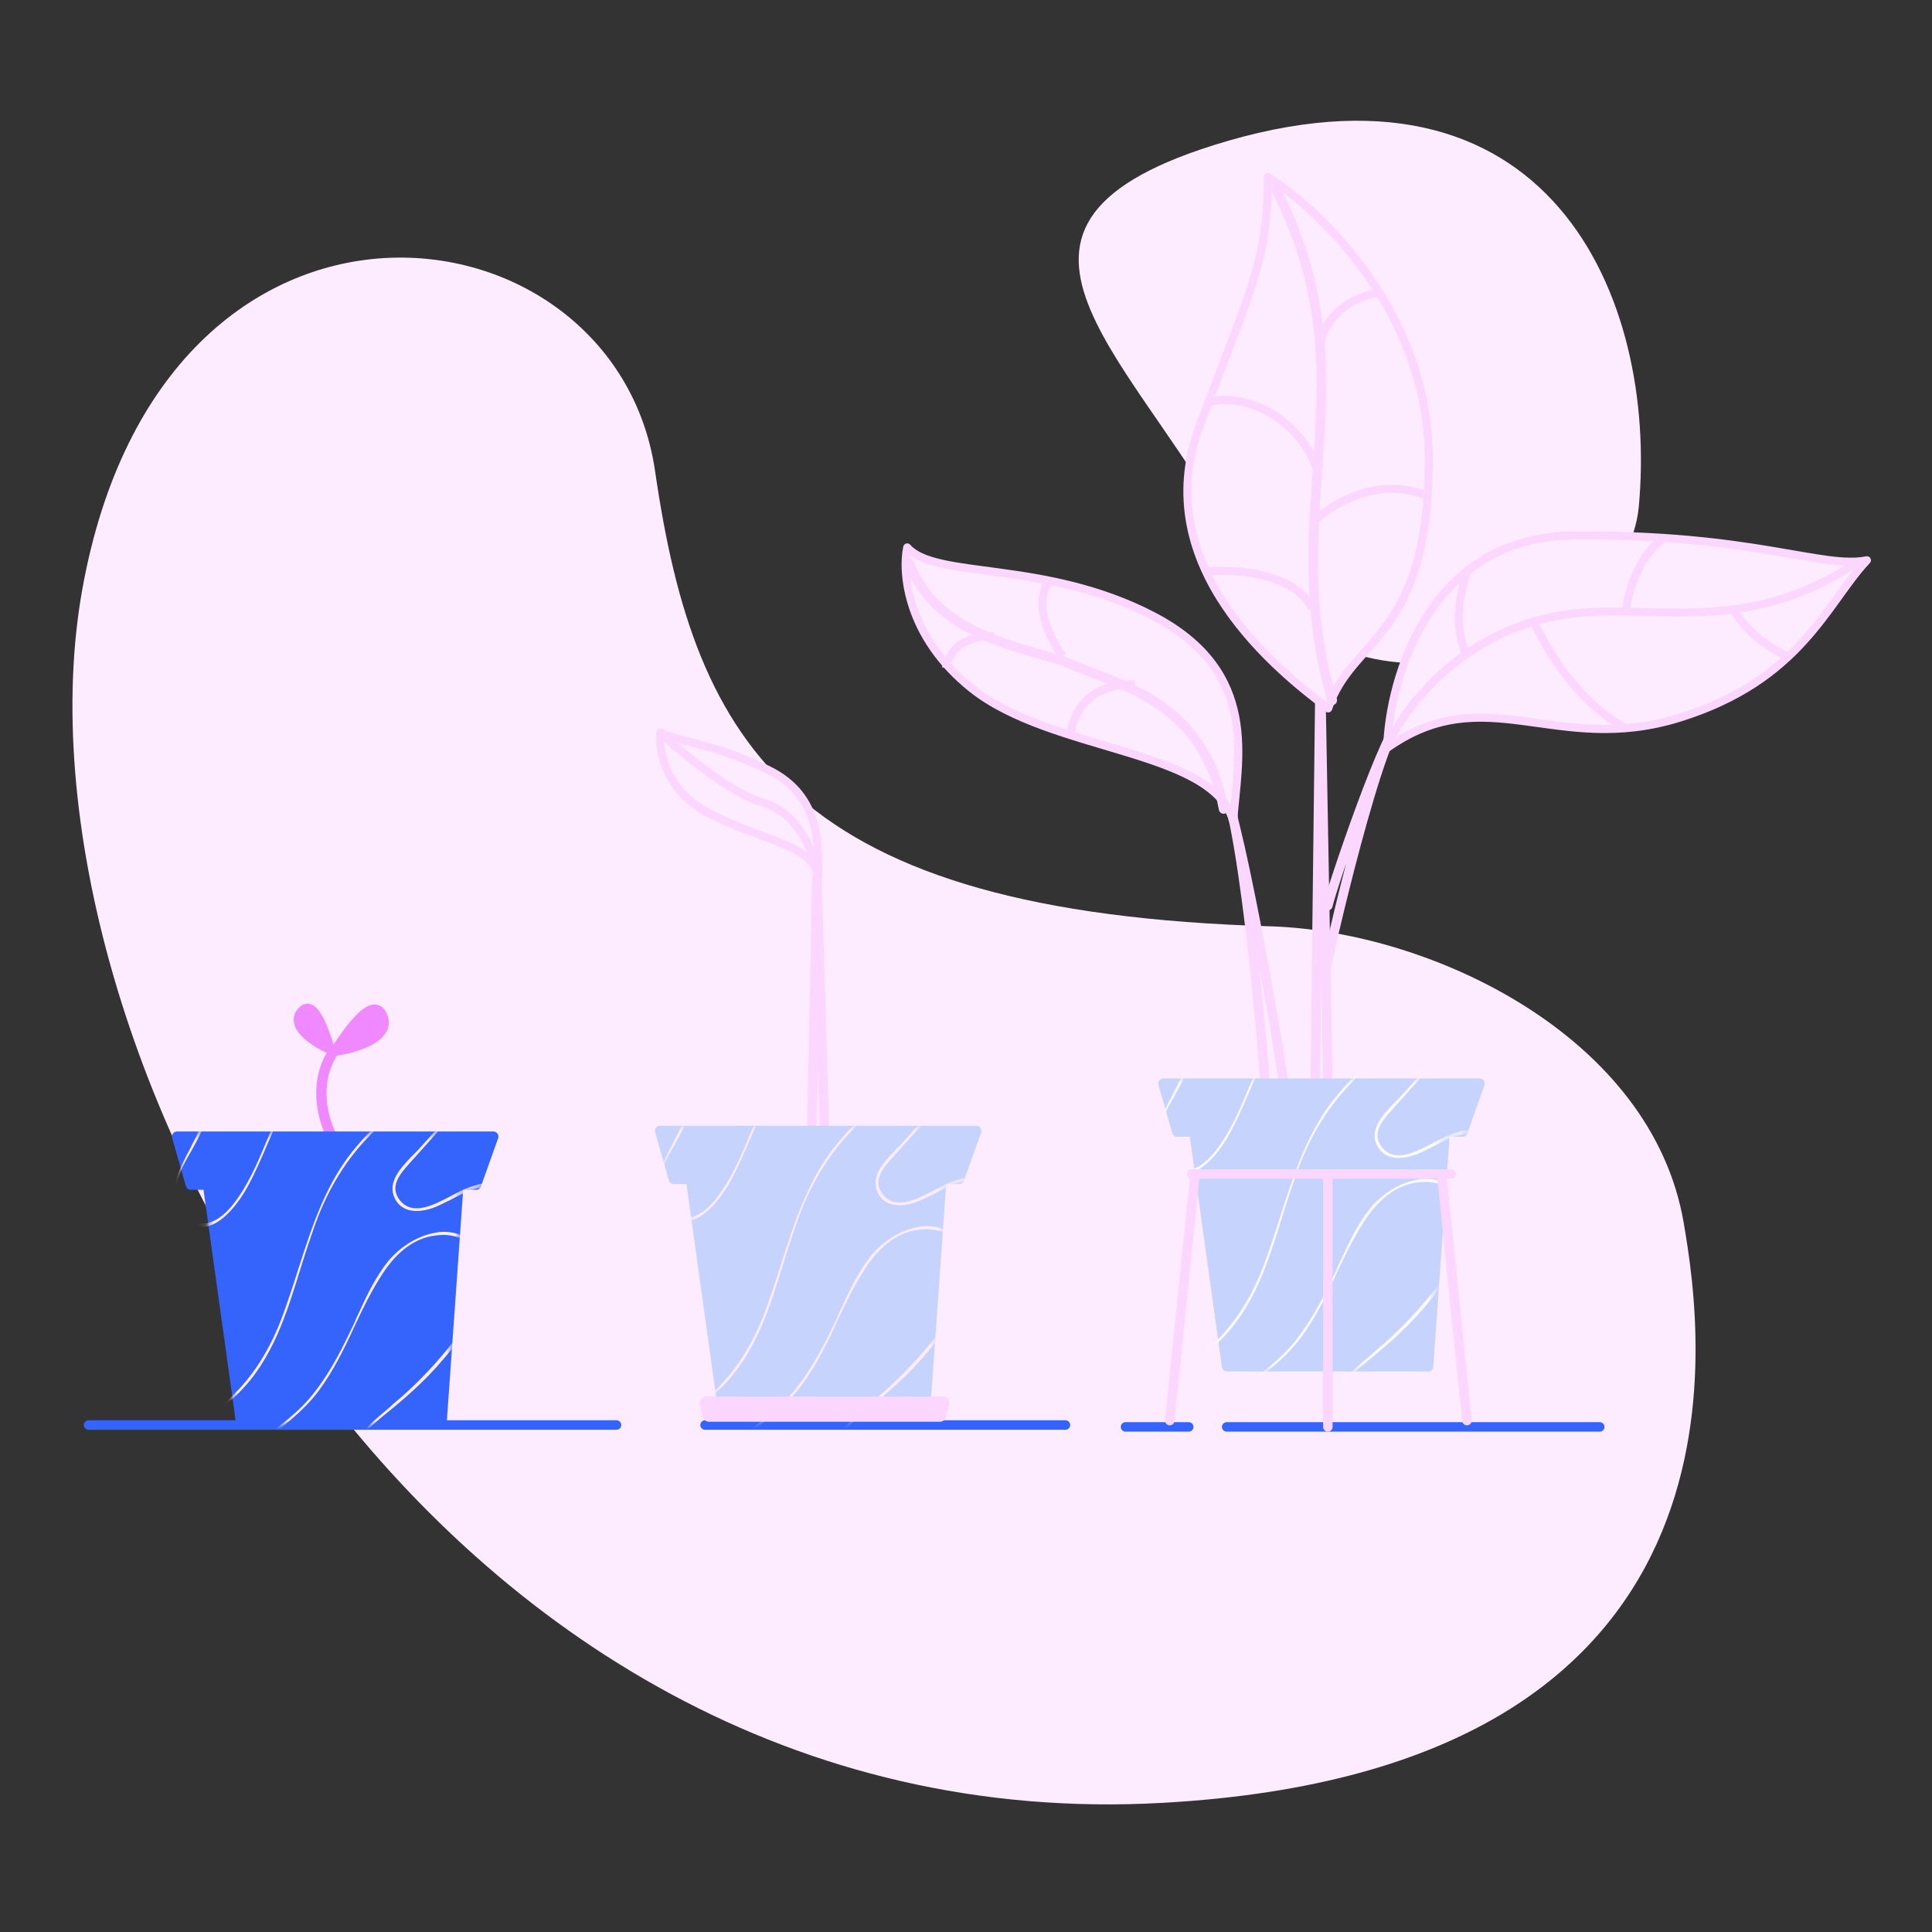 <svg width="240" height="240" viewBox="0 0 240 240" fill="none" xmlns="http://www.w3.org/2000/svg">
<rect x="0" y="0" width="240" height="240" fill="#333333" stroke="none"/>
<path d="M209.159 151.921C205.201 128.741 177.859 115.719 157.882 115.073C98.504 113.318 86.352 92.817 81.381 58.554C76.409 24.292 20.253 17.274 10.219 73.238C0.184 129.203 52.75 229.126 144.441 223.954C219.286 219.798 211.645 166.327 209.159 151.921Z" fill="#FDECFF"/>
<path d="M203.579 62.925C201.922 80.933 166.203 92.939 154.235 69.02C142.267 45.101 117.319 28.57 150.737 18.042C192.348 4.928 205.972 36.882 203.579 62.925Z" fill="#FDECFF"/>
<path d="M152.384 177.255H198.726" stroke="#3564FD" stroke-width="1.178" stroke-linecap="round" stroke-linejoin="round"/>
<path d="M139.816 177.255L147.671 177.255" stroke="#3564FD" stroke-width="1.178" stroke-linecap="round" stroke-linejoin="round"/>
<path d="M11 177.021H76.587" stroke="#3564FD" stroke-width="1.178" stroke-linecap="round" stroke-linejoin="round"/>
<path d="M87.583 177.021L132.355 177.021" stroke="#3564FD" stroke-width="1.178" stroke-linecap="round" stroke-linejoin="round"/>
<path d="M101.48 109.066L100.852 140.485H102.422L101.48 109.066Z" stroke="#FBD6FF" stroke-width="1.178" stroke-linecap="round" stroke-linejoin="round"/>
<path d="M82 140.484H101.177H121.273L119.143 146.451H116.945L114.881 175.605H101.177H89.897L85.835 146.451H83.705L82 140.484Z" fill="#C6D3FD" stroke="#C6D3FD" stroke-width="1.278" stroke-linecap="round" stroke-linejoin="round"/>
<mask id="mask0_5700_6578" style="mask-type:alpha" maskUnits="userSpaceOnUse" x="81" y="139" width="41" height="38">
<path d="M82 140.484H101.177H121.273L119.143 146.451H116.945L114.881 175.605H101.177H89.897L85.835 146.451H83.705L82 140.484Z" fill="#3564FD" stroke="#3564FD" stroke-width="1.278" stroke-linecap="round" stroke-linejoin="round"/>
</mask>
<g mask="url(#mask0_5700_6578)">
<path d="M125.123 146.324C122.913 146.194 120.834 146.455 118.884 147.041C117.779 147.367 116.805 147.889 115.83 148.411C115.375 148.606 114.92 148.867 114.465 149.062C112.645 149.91 110.111 150.236 109.071 148.215C108.031 146.194 109.786 144.369 111.151 142.934C111.411 142.673 111.67 142.413 111.93 142.152L119.599 133.612C119.599 133.546 119.664 133.546 119.729 133.546C119.794 133.546 119.859 133.546 119.859 133.612C119.924 133.677 119.924 133.742 119.859 133.807L113.75 140.587L110.891 143.782C109.786 145.02 108.356 146.585 109.591 148.28C111.151 150.432 113.88 148.997 116.09 147.824C116.74 147.498 117.324 147.172 117.779 146.976C120.054 146.064 122.524 145.738 125.188 145.868C125.253 145.868 125.318 145.933 125.318 146.064C125.318 146.259 125.188 146.324 125.123 146.324Z" fill="#FDECFF"/>
<path d="M111.411 135.763C109.462 137.197 107.642 138.566 106.082 140.196C103.093 143.195 100.818 146.846 99.194 151.279C98.544 153.104 97.894 155.06 97.309 156.951C95.619 162.427 93.865 168.164 89.64 172.337C88.341 173.64 86.781 174.814 85.351 175.987C83.142 177.748 80.087 180.486 78.397 182.833C78.332 182.898 78.267 182.898 78.203 182.898C78.138 182.833 78.138 182.767 78.138 182.637C79.827 180.225 82.947 177.422 85.221 175.661C86.131 174.944 87.041 174.227 87.951 173.51C90.94 170.967 93.215 167.577 94.904 163.275C95.684 161.188 96.399 159.037 97.049 156.951C98.804 151.54 100.558 145.933 104.523 141.435C105.952 139.74 107.707 138.175 109.592 136.741C109.917 136.545 110.177 136.285 110.502 136.089C112.256 134.85 114.011 133.546 115.116 131.591C115.116 131.525 115.181 131.525 115.246 131.525C115.246 131.525 115.311 131.525 115.376 131.525C115.441 131.591 115.506 131.656 115.441 131.786C114.401 133.416 112.906 134.655 111.411 135.763Z" fill="#FDECFF"/>
<path d="M71.833 144.434C71.898 144.434 72.028 144.369 72.093 144.369C73.263 144.238 74.173 144.76 74.498 145.803C74.758 146.585 74.628 147.433 74.563 148.215C74.498 148.541 74.498 148.932 74.498 149.258C74.433 150.562 74.498 152.322 75.148 153.887C76.122 156.169 78.267 157.538 80.282 158.842C80.542 158.972 80.737 159.168 80.931 159.298C81.971 160.015 85.416 162.427 85.936 165.296C86.131 166.404 85.871 167.382 85.156 168.295C84.246 169.468 82.946 170.381 81.711 171.294C81.256 171.62 80.867 171.946 80.412 172.206C78.397 173.771 76.317 175.466 74.693 177.748C74.628 177.813 74.628 177.813 74.563 177.813C74.498 177.813 74.433 177.748 74.433 177.683C74.433 177.618 74.433 177.552 74.433 177.487C76.252 174.879 78.787 172.989 81.256 171.098C82.036 170.511 82.816 169.925 83.596 169.273C84.636 168.425 85.676 167.317 85.546 165.622C85.481 164.448 84.896 163.145 83.921 162.036C82.816 160.798 81.451 159.885 80.087 159.037C79.502 158.646 78.917 158.32 78.332 157.864C77.227 157.082 75.603 155.778 74.823 153.887C73.978 151.996 74.108 149.845 74.238 147.759C74.238 147.694 74.238 147.563 74.238 147.498C74.303 146.52 74.433 145.216 73.263 144.695C72.483 144.304 71.443 144.695 71.183 144.89C70.533 145.216 70.013 145.738 69.494 146.194C69.104 146.585 68.714 146.977 68.259 147.303C67.024 148.085 65.789 148.15 64.879 147.433C64.814 147.368 64.814 147.368 64.814 147.303C64.814 147.237 64.879 147.172 64.944 147.172C65.009 147.172 65.074 147.172 65.074 147.172C66.634 148.346 67.934 147.172 69.299 145.999C70.144 145.347 70.988 144.63 71.833 144.434Z" fill="#FDECFF"/>
<path d="M118.429 153.821C119.469 154.669 120.054 155.842 120.184 157.276C120.444 160.667 118.104 163.665 116.22 166.078C114.335 168.49 112.19 170.772 109.916 172.793C109.396 173.249 108.876 173.64 108.421 174.096C106.796 175.465 105.302 176.704 104.002 178.399C102.897 179.899 102.507 181.398 102.182 183.224C102.182 183.289 102.247 183.419 102.312 183.419C102.377 183.419 102.507 183.354 102.507 183.289C103.027 180.094 104.587 177.617 107.576 175.205C109.916 173.314 112.645 171.032 115.05 168.164C117.519 165.23 123.368 158.45 119.144 154.017C118.039 152.843 116.545 152.257 114.92 152.322C114.725 152.322 114.53 152.322 114.335 152.387C111.8 152.713 109.461 154.408 108.161 156.038C106.666 157.928 105.562 160.21 104.587 162.362C104.392 162.753 104.197 163.144 104.067 163.535C102.637 166.534 101.207 169.468 99.193 172.075C97.243 174.683 94.579 176.574 92.044 178.399C89.769 180.029 87.365 181.724 85.48 183.941C85.415 184.006 85.415 184.071 85.48 184.071C85.48 184.136 85.545 184.201 85.61 184.201C85.675 184.201 85.74 184.201 85.74 184.136C87.625 181.92 89.964 180.225 92.304 178.595C94.903 176.704 97.568 174.748 99.583 172.075C101.402 169.598 102.767 166.86 104.002 164.122C105.042 161.905 106.146 159.623 107.511 157.537C109.331 154.734 111.54 153.104 114.01 152.778C114.01 152.778 114.01 152.778 114.075 152.778C115.7 152.517 117.324 152.909 118.429 153.821Z" fill="#FDECFF"/>
<path d="M106.147 125.984C106.212 125.919 106.147 125.788 106.082 125.788C106.017 125.723 105.887 125.788 105.887 125.853C105.172 127.483 103.612 128.331 102.183 129.113C101.598 129.439 101.013 129.765 100.493 130.091C98.738 131.265 97.243 132.894 95.879 135.241C94.774 137.067 93.929 139.153 93.084 141.109C91.979 143.782 90.81 146.52 88.99 148.867C88.015 150.105 86.52 151.475 84.766 151.279C83.011 151.083 82.036 149.323 81.906 147.758C81.776 145.737 82.816 143.912 83.791 142.217C84.181 141.5 84.636 140.718 84.961 140C85.611 138.566 86.001 137.002 86.456 135.567C86.78 134.459 87.105 133.351 87.495 132.242C88.47 129.57 89.77 126.962 91.005 124.484V124.419C91.07 124.354 91.005 124.224 90.94 124.224C90.94 124.224 90.875 124.224 90.81 124.224C90.745 124.224 90.68 124.289 90.68 124.289V124.354C89.38 127.027 88.015 129.765 86.975 132.634C86.65 133.611 86.326 134.589 86.066 135.567C85.611 137.132 85.156 138.827 84.441 140.326C84.246 140.783 83.921 141.304 83.661 141.891C82.101 144.825 80.152 148.41 83.076 150.888C83.856 151.54 84.701 151.8 85.611 151.67C87.95 151.214 89.965 148.15 90.68 146.846C91.654 145.086 92.434 143.26 93.214 141.435C94.384 138.762 95.554 135.958 97.374 133.611C98.868 131.656 100.688 130.417 102.897 129.178C104.132 128.396 105.497 127.549 106.147 125.984Z" fill="#FDECFF"/>
<path d="M84.117 125.984C84.117 125.919 84.117 125.854 84.052 125.854C83.987 125.854 83.987 125.788 83.922 125.854H83.857C83.792 125.854 83.792 125.919 83.792 125.984C83.337 132.764 79.438 135.242 77.163 136.089C75.993 136.545 74.758 136.871 73.654 137.197C70.989 137.914 68.52 138.632 66.31 140.522C66.245 140.587 66.245 140.587 66.245 140.653C66.245 140.718 66.31 140.783 66.375 140.783C66.44 140.783 66.505 140.783 66.505 140.783C68.715 138.827 71.314 138.045 73.524 137.458L74.044 137.328C75.798 136.871 77.553 136.48 79.113 135.568C83.077 133.221 83.922 128.527 84.117 125.984Z" fill="#FDECFF"/>
<path d="M124.538 148.28H124.473H124.408C124.343 148.345 124.343 148.345 124.343 148.411C124.343 148.476 124.408 148.541 124.408 148.541C127.528 149.975 129.478 152.387 129.997 155.452C130.777 160.276 128.308 165.361 126.748 167.969C124.993 170.902 122.069 173.445 119.664 175.466C116.74 177.943 113.23 179.638 110.501 180.812C110.436 180.812 110.436 180.877 110.436 180.942C110.436 181.007 110.436 181.007 110.436 181.073C110.436 181.138 110.501 181.138 110.501 181.138C110.566 181.138 110.566 181.138 110.631 181.138C113.295 179.964 116.74 178.334 119.534 176.053C122.134 173.836 124.278 171.75 126.033 169.599C127.918 167.252 129.413 163.992 130.127 160.406C131.232 154.995 129.153 150.432 124.538 148.28Z" fill="#FDECFF"/>
<path d="M120.379 201.283L120.444 201.348H120.509C120.574 201.348 120.639 201.283 120.639 201.217C120.639 201.152 120.639 201.087 120.574 201.022C117.52 198.414 116.09 195.024 116.61 191.504C117.39 185.897 122.004 181.138 124.668 178.791C127.658 176.183 131.947 174.358 135.326 172.923C139.486 171.163 144.1 170.511 147.674 170.12C147.739 170.12 147.804 170.055 147.804 170.055C147.804 169.99 147.869 169.99 147.869 169.925C147.869 169.859 147.869 169.859 147.804 169.794C147.739 169.729 147.739 169.729 147.674 169.729C144.165 170.12 139.681 170.772 135.716 172.337C131.947 173.901 128.828 175.466 126.098 177.291C123.109 179.247 120.314 182.311 118.235 186.027C115.05 191.699 115.83 197.436 120.379 201.283Z" fill="#FDECFF"/>
</g>
<path d="M88.194 101.101C82.671 98.304 81.788 93.202 82.037 91C84.276 92.165 88.753 92.36 95.469 95.662C102.185 98.965 101.625 105.375 101.625 109.066C101.252 104.986 95.096 104.598 88.194 101.101Z" fill="#FDECFF"/>
<path d="M82.037 91L82.268 90.556C82.122 90.48 81.948 90.481 81.802 90.559C81.657 90.636 81.559 90.78 81.54 90.944L82.037 91ZM88.194 101.101L88.419 100.655L88.194 101.101ZM101.625 109.066L101.127 109.111C101.152 109.377 101.381 109.577 101.648 109.565C101.915 109.553 102.125 109.333 102.125 109.066H101.625ZM95.469 95.662L95.69 95.213L95.469 95.662ZM81.54 90.944C81.274 93.302 82.217 98.634 87.968 101.547L88.419 100.655C83.126 97.974 82.303 93.102 82.534 91.056L81.54 90.944ZM87.968 101.547C89.716 102.433 91.414 103.12 92.974 103.714C94.545 104.313 95.949 104.808 97.162 105.325C99.614 106.371 100.97 107.386 101.127 109.111L102.123 109.02C101.908 106.666 99.999 105.447 97.554 104.405C96.318 103.878 94.866 103.365 93.33 102.78C91.783 102.191 90.122 101.518 88.419 100.655L87.968 101.547ZM102.125 109.066C102.125 105.452 102.728 98.674 95.69 95.213L95.248 96.111C101.642 99.255 101.125 105.298 101.125 109.066H102.125ZM95.69 95.213C92.293 93.543 89.463 92.659 87.205 92.047C86.053 91.735 85.122 91.511 84.27 91.274C83.436 91.042 82.779 90.822 82.268 90.556L81.806 91.444C82.415 91.76 83.157 92.002 84.002 92.237C84.829 92.468 85.856 92.718 86.943 93.012C89.163 93.614 91.929 94.478 95.248 96.111L95.69 95.213Z" fill="#FBD6FF"/>
<path d="M82.727 91.021C82.522 90.836 82.206 90.853 82.021 91.058C81.836 91.263 81.853 91.579 82.058 91.764L82.727 91.021ZM94.567 99.64L94.699 99.158L94.567 99.64ZM101.149 108.781C101.209 109.051 101.476 109.221 101.745 109.161C102.015 109.101 102.185 108.834 102.125 108.564L101.149 108.781ZM82.058 91.764C83.378 92.952 85.572 94.79 87.873 96.452C90.155 98.1 92.61 99.624 94.436 100.122L94.699 99.158C93.069 98.713 90.746 97.292 88.459 95.641C86.191 94.004 84.025 92.189 82.727 91.021L82.058 91.764ZM94.436 100.122C98.469 101.222 100.371 105.284 101.149 108.781L102.125 108.564C101.331 104.992 99.306 100.414 94.699 99.158L94.436 100.122Z" fill="#FBD6FF"/>
<path d="M86.943 174.442C86.826 173.948 87.2 173.474 87.707 173.474H117.137C117.645 173.474 118.019 173.948 117.901 174.442L117.527 176.012C117.443 176.366 117.127 176.616 116.763 176.616H88.081C87.718 176.616 87.401 176.366 87.317 176.012L86.943 174.442Z" fill="#FBD6FF"/>
<path d="M164.009 81.98L163.381 134.606H164.952L164.009 81.98Z" stroke="#FBD6FF" stroke-width="1.178" stroke-linecap="round" stroke-linejoin="round"/>
<path d="M164.5 121.5C164.751 119.375 171.662 89.595 174.377 89.048C172.492 89.276 165.328 110.677 164.951 112.499" stroke="#FBD6FF" stroke-width="1.178" stroke-linecap="round" stroke-linejoin="round"/>
<path d="M157.097 134.699C157.191 132.536 154.073 97.493 151.35 96.779C153.266 97.121 159.367 132.835 159.454 134.699" stroke="#FBD6FF" stroke-width="1.178" stroke-linecap="round" stroke-linejoin="round"/>
<path d="M195.465 66.522C177.608 66.689 172.591 84.186 172.314 92.914C184.475 84.277 193.279 93.894 208.523 89.192C223.768 84.491 226.849 74.964 231.917 69.597C226.439 70.712 217.785 66.313 195.465 66.522Z" fill="#FDECFF"/>
<path d="M172.314 92.914L171.814 92.898C171.808 93.088 171.91 93.265 172.078 93.355C172.245 93.444 172.449 93.432 172.603 93.322L172.314 92.914ZM195.465 66.522L195.469 67.022L195.465 66.522ZM231.917 69.597L232.281 69.94C232.43 69.781 232.46 69.544 232.354 69.354C232.248 69.163 232.031 69.063 231.817 69.107L231.917 69.597ZM172.814 92.93C172.95 88.632 174.257 82.17 177.718 76.778C181.164 71.409 186.737 67.103 195.469 67.022L195.46 66.022C186.336 66.107 180.472 70.635 176.876 76.238C173.295 81.818 171.955 88.468 171.814 92.898L172.814 92.93ZM195.469 67.022C206.593 66.918 214.306 67.961 219.925 68.892C222.726 69.356 225.043 69.799 226.984 70.053C228.93 70.307 230.564 70.382 232.017 70.087L231.817 69.107C230.531 69.369 229.03 69.312 227.114 69.062C225.194 68.811 222.926 68.376 220.089 67.906C214.431 66.968 206.657 65.917 195.46 66.022L195.469 67.022ZM231.553 69.253C226.347 74.767 223.453 84.065 208.376 88.715L208.671 89.67C224.083 84.917 227.35 75.161 232.281 69.94L231.553 69.253ZM208.376 88.715C200.878 91.027 194.984 89.822 189.327 89.081C183.66 88.339 178.261 88.077 172.024 92.506L172.603 93.322C178.528 89.114 183.611 89.341 189.198 90.073C194.794 90.806 200.924 92.059 208.671 89.67L208.376 88.715Z" fill="#FBD6FF"/>
<path d="M172.348 91.513C172.224 91.76 172.324 92.061 172.571 92.184C172.818 92.308 173.118 92.208 173.242 91.961L172.348 91.513ZM230.776 70.418C231.007 70.267 231.072 69.957 230.921 69.726C230.769 69.495 230.459 69.43 230.228 69.582L230.776 70.418ZM173.242 91.961C175.824 86.808 182.783 78.957 193.592 76.992L193.413 76.008C182.221 78.043 175.034 86.154 172.348 91.513L173.242 91.961ZM193.592 76.992C196.293 76.501 199.035 76.438 201.878 76.477C204.707 76.515 207.66 76.656 210.705 76.562C216.831 76.373 223.428 75.232 230.776 70.418L230.228 69.582C223.076 74.268 216.674 75.377 210.674 75.563C207.658 75.656 204.767 75.516 201.892 75.477C199.032 75.437 196.212 75.499 193.413 76.008L193.592 76.992Z" fill="#FBD6FF"/>
<path d="M182.502 70.501C181.669 72.334 180.402 77.001 182.002 81.001" stroke="#FBD6FF" stroke-linejoin="round"/>
<path d="M120.697 85.5C112.697 79.1 112.031 71.167 112.697 68C116.197 72 129.697 69.5 143.197 76.5C156.697 83.5 153.697 94.5 153.197 102C150.697 93 130.697 93.5 120.697 85.5Z" fill="#FDECFF"/>
<path d="M112.697 68L113.074 67.671C112.949 67.528 112.754 67.468 112.571 67.516C112.388 67.564 112.247 67.712 112.208 67.897L112.697 68ZM120.697 85.5L121.01 85.11L120.697 85.5ZM153.197 102L152.716 102.134C152.781 102.369 153.006 102.522 153.248 102.497C153.491 102.473 153.68 102.276 153.696 102.033L153.197 102ZM112.208 67.897C111.505 71.236 112.228 79.365 120.385 85.89L121.01 85.11C113.167 78.835 112.556 71.097 113.187 68.103L112.208 67.897ZM120.385 85.89C122.946 87.939 126.129 89.43 129.47 90.657C132.808 91.882 136.351 92.859 139.614 93.853C142.896 94.854 145.895 95.872 148.225 97.186C150.552 98.498 152.141 100.066 152.716 102.134L153.679 101.866C153.004 99.434 151.155 97.689 148.716 96.314C146.281 94.941 143.186 93.896 139.906 92.897C136.607 91.891 133.118 90.93 129.815 89.718C126.516 88.507 123.448 87.061 121.01 85.11L120.385 85.89ZM153.696 102.033C153.941 98.365 154.829 93.615 153.938 88.968C153.034 84.251 150.31 79.625 143.427 76.056L142.967 76.944C149.585 80.375 152.111 84.749 152.956 89.157C153.815 93.635 152.954 98.135 152.698 101.967L153.696 102.033ZM143.427 76.056C136.597 72.514 129.775 71.381 124.265 70.63C121.496 70.252 119.092 69.975 117.15 69.543C115.194 69.109 113.835 68.541 113.074 67.671L112.321 68.329C113.309 69.459 114.951 70.079 116.933 70.519C118.928 70.963 121.399 71.248 124.13 71.62C129.62 72.369 136.298 73.486 142.967 76.944L143.427 76.056Z" fill="#FBD6FF"/>
<path d="M113.553 69.797C113.441 69.492 113.103 69.335 112.797 69.447C112.492 69.559 112.335 69.897 112.447 70.203L113.553 69.797ZM133 82.5L132.764 83.04L133 82.5ZM151.421 100.607C151.48 100.927 151.787 101.138 152.107 101.079C152.427 101.02 152.638 100.713 152.579 100.393L151.421 100.607ZM112.447 70.203C114.278 75.199 118.328 77.923 122.396 79.636C124.432 80.494 126.492 81.107 128.307 81.626C130.145 82.151 131.685 82.568 132.764 83.04L133.236 81.96C132.065 81.448 130.418 81.004 128.631 80.493C126.82 79.976 124.818 79.378 122.854 78.551C118.922 76.895 115.222 74.352 113.553 69.797L112.447 70.203ZM132.764 83.04C134.333 83.726 136.218 84.379 138.047 85.12C139.911 85.875 141.812 86.755 143.589 87.957C147.117 90.341 150.201 94.02 151.421 100.607L152.579 100.393C151.299 93.48 148.025 89.533 144.249 86.98C142.374 85.713 140.386 84.796 138.489 84.028C136.557 83.245 134.809 82.648 133.236 81.96L132.764 83.04Z" fill="#FBD6FF"/>
<path d="M144.529 134.605H163.706H183.803L181.672 140.572H179.474L177.41 169.726H163.706H152.426L148.365 140.572H146.234L144.529 134.605Z" fill="#C6D3FD" stroke="#C6D3FD" stroke-width="1.278" stroke-linecap="round" stroke-linejoin="round"/>
<mask id="mask1_5700_6578" style="mask-type:alpha" maskUnits="userSpaceOnUse" x="143" y="133" width="41" height="38">
<path d="M144 134.605H163.177H183.273L181.143 140.572H178.945L176.881 169.726H163.177H151.896L147.835 140.572H145.705L144 134.605Z" fill="#3564FD" stroke="#3564FD" stroke-width="1.278" stroke-linecap="round" stroke-linejoin="round"/>
</mask>
<g mask="url(#mask1_5700_6578)">
<path d="M187.123 140.445C184.913 140.315 182.834 140.576 180.884 141.163C179.779 141.489 178.805 142.01 177.83 142.532C177.375 142.727 176.92 142.988 176.465 143.184C174.645 144.031 172.111 144.357 171.071 142.336C170.031 140.315 171.786 138.49 173.151 137.055C173.411 136.795 173.67 136.534 173.93 136.273L181.599 127.733C181.599 127.667 181.664 127.667 181.729 127.667C181.794 127.667 181.859 127.667 181.859 127.733C181.924 127.798 181.924 127.863 181.859 127.928L175.75 134.708L172.891 137.903C171.786 139.142 170.356 140.706 171.591 142.401C173.151 144.553 175.88 143.118 178.09 141.945C178.74 141.619 179.324 141.293 179.779 141.097C182.054 140.185 184.524 139.859 187.188 139.989C187.253 139.989 187.318 140.054 187.318 140.185C187.318 140.38 187.188 140.445 187.123 140.445Z" fill="#FAFAFA"/>
<path d="M173.411 129.884C171.462 131.318 169.642 132.687 168.082 134.317C165.093 137.316 162.818 140.967 161.194 145.4C160.544 147.226 159.894 149.181 159.309 151.072C157.619 156.548 155.865 162.285 151.64 166.458C150.341 167.761 148.781 168.935 147.351 170.108C145.142 171.869 142.087 174.607 140.397 176.954C140.332 177.019 140.267 177.019 140.202 177.019C140.138 176.954 140.138 176.889 140.138 176.758C141.827 174.346 144.947 171.543 147.221 169.783C148.131 169.065 149.041 168.348 149.951 167.631C152.94 165.089 155.215 161.699 156.904 157.396C157.684 155.31 158.399 153.158 159.049 151.072C160.804 145.661 162.558 140.054 166.523 135.556C167.952 133.861 169.707 132.296 171.592 130.862C171.917 130.666 172.177 130.406 172.502 130.21C174.256 128.971 176.011 127.667 177.116 125.712C177.116 125.646 177.181 125.646 177.246 125.646C177.246 125.646 177.311 125.646 177.376 125.646C177.441 125.712 177.506 125.777 177.441 125.907C176.401 127.537 174.906 128.776 173.411 129.884Z" fill="#FAFAFA"/>
<path d="M133.833 138.555C133.898 138.555 134.028 138.49 134.093 138.49C135.263 138.36 136.173 138.881 136.498 139.924C136.758 140.706 136.628 141.554 136.563 142.336C136.498 142.662 136.498 143.053 136.498 143.379C136.433 144.683 136.498 146.444 137.148 148.008C138.122 150.29 140.267 151.659 142.282 152.963C142.542 153.093 142.737 153.289 142.932 153.419C143.971 154.136 147.416 156.549 147.936 159.417C148.131 160.525 147.871 161.503 147.156 162.416C146.246 163.589 144.946 164.502 143.711 165.415C143.256 165.741 142.867 166.067 142.412 166.328C140.397 167.892 138.317 169.587 136.693 171.869C136.628 171.934 136.628 171.934 136.563 171.934C136.498 171.934 136.433 171.869 136.433 171.804C136.433 171.739 136.433 171.673 136.433 171.608C138.252 169 140.787 167.11 143.256 165.219C144.036 164.633 144.816 164.046 145.596 163.394C146.636 162.546 147.676 161.438 147.546 159.743C147.481 158.57 146.896 157.266 145.921 156.157C144.816 154.919 143.451 154.006 142.087 153.158C141.502 152.767 140.917 152.441 140.332 151.985C139.227 151.203 137.602 149.899 136.823 148.008C135.978 146.118 136.108 143.966 136.238 141.88C136.238 141.815 136.238 141.684 136.238 141.619C136.303 140.641 136.433 139.337 135.263 138.816C134.483 138.425 133.443 138.816 133.183 139.011C132.533 139.337 132.013 139.859 131.494 140.315C131.104 140.706 130.714 141.098 130.259 141.424C129.024 142.206 127.789 142.271 126.879 141.554C126.814 141.489 126.814 141.489 126.814 141.424C126.814 141.358 126.879 141.293 126.944 141.293C127.009 141.293 127.074 141.293 127.074 141.293C128.634 142.467 129.934 141.293 131.299 140.12C132.143 139.468 132.988 138.751 133.833 138.555Z" fill="#FAFAFA"/>
<path d="M180.429 147.942C181.469 148.79 182.054 149.963 182.184 151.398C182.444 154.788 180.104 157.787 178.22 160.199C176.335 162.611 174.19 164.893 171.916 166.914C171.396 167.37 170.876 167.761 170.421 168.218C168.796 169.587 167.302 170.825 166.002 172.52C164.897 174.02 164.507 175.519 164.182 177.345C164.182 177.41 164.247 177.54 164.312 177.54C164.377 177.54 164.507 177.475 164.507 177.41C165.027 174.215 166.587 171.738 169.576 169.326C171.916 167.435 174.645 165.153 177.05 162.285C179.519 159.351 185.368 152.571 181.144 148.138C180.039 146.964 178.545 146.378 176.92 146.443C176.725 146.443 176.53 146.443 176.335 146.508C173.8 146.834 171.461 148.529 170.161 150.159C168.666 152.05 167.562 154.331 166.587 156.483C166.392 156.874 166.197 157.265 166.067 157.656C164.637 160.655 163.207 163.589 161.193 166.197C159.243 168.804 156.579 170.695 154.044 172.52C151.769 174.15 149.365 175.845 147.48 178.062C147.415 178.127 147.415 178.192 147.48 178.192C147.48 178.257 147.545 178.323 147.61 178.323C147.675 178.323 147.74 178.323 147.74 178.257C149.625 176.041 151.964 174.346 154.304 172.716C156.903 170.825 159.568 168.869 161.583 166.197C163.402 163.719 164.767 160.981 166.002 158.243C167.042 156.026 168.146 153.745 169.511 151.658C171.331 148.855 173.54 147.225 176.01 146.899C176.01 146.899 176.01 146.899 176.075 146.899C177.7 146.638 179.324 147.03 180.429 147.942Z" fill="#FAFAFA"/>
<path d="M168.147 120.105C168.212 120.04 168.147 119.909 168.082 119.909C168.017 119.844 167.887 119.909 167.887 119.975C167.172 121.604 165.612 122.452 164.183 123.234C163.598 123.56 163.013 123.886 162.493 124.212C160.738 125.386 159.243 127.015 157.879 129.362C156.774 131.188 155.929 133.274 155.084 135.23C153.979 137.903 152.81 140.641 150.99 142.988C150.015 144.227 148.52 145.596 146.766 145.4C145.011 145.204 144.036 143.444 143.906 141.88C143.776 139.859 144.816 138.033 145.791 136.338C146.181 135.621 146.636 134.839 146.961 134.122C147.611 132.687 148.001 131.123 148.455 129.688C148.78 128.58 149.105 127.472 149.495 126.364C150.47 123.691 151.77 121.083 153.005 118.605V118.54C153.07 118.475 153.005 118.345 152.94 118.345C152.94 118.345 152.875 118.345 152.81 118.345C152.745 118.345 152.68 118.41 152.68 118.41V118.475C151.38 121.148 150.015 123.886 148.975 126.755C148.65 127.733 148.325 128.71 148.066 129.688C147.611 131.253 147.156 132.948 146.441 134.448C146.246 134.904 145.921 135.425 145.661 136.012C144.101 138.946 142.152 142.532 145.076 145.009C145.856 145.661 146.701 145.922 147.611 145.791C149.95 145.335 151.965 142.271 152.68 140.967C153.655 139.207 154.434 137.381 155.214 135.556C156.384 132.883 157.554 130.08 159.373 127.733C160.868 125.777 162.688 124.538 164.897 123.299C166.132 122.517 167.497 121.67 168.147 120.105Z" fill="#FAFAFA"/>
<path d="M146.117 120.105C146.117 120.04 146.117 119.975 146.052 119.975C145.987 119.975 145.987 119.91 145.922 119.975H145.857C145.792 119.975 145.792 120.04 145.792 120.105C145.337 126.885 141.438 129.363 139.163 130.21C137.993 130.667 136.758 130.992 135.654 131.318C132.989 132.036 130.52 132.753 128.31 134.643C128.245 134.709 128.245 134.709 128.245 134.774C128.245 134.839 128.31 134.904 128.375 134.904C128.44 134.904 128.505 134.904 128.505 134.904C130.715 132.948 133.314 132.166 135.524 131.579L136.044 131.449C137.798 130.992 139.553 130.601 141.113 129.689C145.077 127.342 145.922 122.648 146.117 120.105Z" fill="#FAFAFA"/>
<path d="M186.538 142.401H186.473H186.408C186.343 142.467 186.343 142.467 186.343 142.532C186.343 142.597 186.408 142.662 186.408 142.662C189.528 144.096 191.478 146.509 191.997 149.573C192.777 154.397 190.308 159.482 188.748 162.09C186.993 165.024 184.069 167.566 181.664 169.587C178.74 172.064 175.23 173.759 172.501 174.933C172.436 174.933 172.436 174.998 172.436 175.063C172.436 175.129 172.436 175.129 172.436 175.194C172.436 175.259 172.501 175.259 172.501 175.259C172.566 175.259 172.566 175.259 172.631 175.259C175.295 174.085 178.74 172.456 181.534 170.174C184.134 167.957 186.278 165.871 188.033 163.72C189.918 161.373 191.413 158.113 192.127 154.527C193.232 149.116 191.153 144.553 186.538 142.401Z" fill="#FAFAFA"/>
<path d="M182.379 195.404L182.444 195.469H182.509C182.574 195.469 182.639 195.404 182.639 195.339C182.639 195.273 182.639 195.208 182.574 195.143C179.52 192.535 178.09 189.145 178.61 185.625C179.39 180.018 184.004 175.259 186.668 172.912C189.658 170.304 193.947 168.479 197.326 167.045C201.486 165.284 206.1 164.632 209.674 164.241C209.739 164.241 209.804 164.176 209.804 164.176C209.804 164.111 209.869 164.111 209.869 164.046C209.869 163.98 209.869 163.98 209.804 163.915C209.739 163.85 209.739 163.85 209.674 163.85C206.165 164.241 201.681 164.893 197.716 166.458C193.947 168.022 190.828 169.587 188.098 171.413C185.109 173.368 182.314 176.432 180.235 180.148C177.05 185.82 177.83 191.557 182.379 195.404Z" fill="#FAFAFA"/>
</g>
<path d="M148.064 145.836H180.269" stroke="#FBD6FF" stroke-width="1.178" stroke-linecap="round" stroke-linejoin="round"/>
<path d="M148.457 145.836L145.315 176.469" stroke="#FBD6FF" stroke-width="1.178" stroke-linecap="round" stroke-linejoin="round"/>
<path d="M179.09 145.836L182.231 176.469" stroke="#FBD6FF" stroke-width="1.178" stroke-linecap="round" stroke-linejoin="round"/>
<path d="M164.951 145.836V177.255" stroke="#FBD6FF" stroke-width="1.178" stroke-linecap="round" stroke-linejoin="round"/>
<path d="M177.493 57C177.493 39 164.159 26.167 157.493 22C157.493 32.5 155.493 35.5 148.993 53C142.493 70.5 158.993 83.5 164.993 88C167.993 79 177.493 79.5 177.493 57Z" fill="#FDECFF"/>
<path d="M157.493 22L157.758 21.576C157.604 21.48 157.409 21.475 157.25 21.563C157.091 21.651 156.993 21.818 156.993 22H157.493ZM164.993 88L164.693 88.4C164.821 88.496 164.988 88.525 165.142 88.477C165.295 88.429 165.416 88.311 165.467 88.158L164.993 88ZM148.993 53L149.461 53.174L148.993 53ZM157.228 22.424C163.821 26.544 176.993 39.243 176.993 57H177.993C177.993 38.757 164.498 25.789 157.758 21.576L157.228 22.424ZM176.993 57C176.993 68.169 174.638 73.56 171.962 77.27C170.599 79.16 169.177 80.589 167.828 82.203C166.495 83.797 165.296 85.509 164.518 87.842L165.467 88.158C166.189 85.991 167.303 84.39 168.595 82.844C169.871 81.317 171.387 79.777 172.773 77.855C175.597 73.94 177.993 68.331 177.993 57H176.993ZM165.293 87.6C162.298 85.354 156.732 81.021 152.719 75.095C148.715 69.181 146.285 61.726 149.461 53.174L148.524 52.826C145.2 61.774 147.77 69.569 151.891 75.655C156.004 81.729 161.688 86.146 164.693 88.4L165.293 87.6ZM149.461 53.174C155.944 35.722 157.993 32.614 157.993 22H156.993C156.993 32.386 155.042 35.278 148.524 52.826L149.461 53.174Z" fill="#FBD6FF"/>
<path d="M158.502 23.5C170.502 47 158.502 63.5 165.502 87" stroke="#FBD6FF" stroke-width="1.178" stroke-linecap="round" stroke-linejoin="round"/>
<path d="M133.002 90.997C133.502 88.5 135.002 85 141.002 85.001" stroke="#FBD6FF" stroke-linejoin="round"/>
<path d="M132.002 81.5C130.502 79.5 128.102 74.8 130.502 72" stroke="#FBD6FF" stroke-linejoin="round"/>
<path d="M150.002 71C153.335 70.667 160.602 71.1 163.002 75.5" stroke="#FBD6FF" stroke-linejoin="round"/>
<path d="M171.351 36.319C168.984 36.655 164.189 38.597 163.948 43.68" stroke="#FBD6FF" stroke-linejoin="round"/>
<path d="M163.002 65C165.002 62.833 171.002 59.1 177.002 61.5" stroke="#FBD6FF" stroke-linejoin="round"/>
<path d="M150.002 50C154.524 48.608 161.241 51.873 163.502 58" stroke="#FBD6FF" stroke-linejoin="round"/>
<path d="M190.502 77C191.835 80.333 196.002 87.3 202.002 90.5" stroke="#FBD6FF" stroke-linejoin="round"/>
<path d="M202.002 76C202.002 75 203.002 69.5 206.502 67" stroke="#FBD6FF" stroke-linejoin="round"/>
<path d="M215.502 76C216.169 77.167 218.402 79.9 222.002 81.5" stroke="#FBD6FF" stroke-linejoin="round"/>
<path d="M117.502 83C117.877 81.334 119.002 79 123.502 79" stroke="#FBD6FF" stroke-linejoin="round"/>
<path d="M41.281 141.254C40.269 139.476 38.841 134.929 41.215 130.967" stroke="#F088FF" stroke-width="1.278" stroke-linecap="round"/>
<path d="M41.642 130.523C44.033 130.19 48.554 128.872 47.503 126.265C46.188 123.006 41.986 130.272 41.642 130.523Z" fill="#F088FF"/>
<path d="M41.642 130.523L41.73 131.156C41.439 131.197 41.159 131.034 41.049 130.762C40.939 130.49 41.029 130.179 41.266 130.006L41.642 130.523ZM47.503 126.265L48.096 126.026L47.503 126.265ZM41.554 129.89C42.712 129.729 44.357 129.331 45.561 128.684C46.166 128.359 46.598 128.004 46.827 127.642C47.033 127.315 47.094 126.96 46.91 126.504L48.096 126.026C48.438 126.874 48.327 127.661 47.907 128.325C47.51 128.954 46.859 129.438 46.166 129.81C44.775 130.557 42.964 130.984 41.73 131.156L41.554 129.89ZM46.91 126.504C46.779 126.18 46.658 126.1 46.617 126.081C46.585 126.066 46.504 126.042 46.312 126.116C45.888 126.281 45.318 126.779 44.69 127.498C44.085 128.191 43.503 128.997 43.043 129.659C42.928 129.823 42.822 129.978 42.725 130.119C42.629 130.26 42.54 130.389 42.463 130.499C42.388 130.609 42.318 130.707 42.26 130.784C42.231 130.822 42.2 130.861 42.169 130.897C42.148 130.922 42.093 130.985 42.018 131.04L41.266 130.006C41.212 130.045 41.186 130.08 41.201 130.062C41.206 130.056 41.219 130.041 41.24 130.013C41.282 129.957 41.339 129.877 41.414 129.77C41.488 129.663 41.573 129.539 41.671 129.396C41.768 129.254 41.876 129.097 41.993 128.929C42.459 128.259 43.074 127.405 43.727 126.657C44.357 125.935 45.106 125.213 45.85 124.924C46.243 124.771 46.708 124.712 47.158 124.923C47.6 125.129 47.898 125.535 48.096 126.026L46.91 126.504Z" fill="#F088FF"/>
<path d="M40.972 130.275C39.233 129.504 36.094 127.524 37.457 125.777C39.16 123.594 40.766 130.011 40.972 130.275Z" fill="#F088FF"/>
<path d="M40.972 130.275L40.713 130.86C40.981 130.979 41.296 130.9 41.476 130.669C41.657 130.438 41.657 130.113 41.476 129.882L40.972 130.275ZM37.457 125.777L37.961 126.17L37.457 125.777ZM41.231 129.691C40.397 129.321 39.253 128.67 38.497 127.934C38.117 127.564 37.886 127.221 37.8 126.929C37.727 126.677 37.75 126.44 37.961 126.17L36.953 125.384C36.482 125.987 36.387 126.653 36.573 127.288C36.747 127.883 37.154 128.41 37.605 128.85C38.513 129.734 39.808 130.458 40.713 130.86L41.231 129.691ZM37.961 126.17C38.119 125.968 38.201 125.962 38.189 125.964C38.168 125.967 38.199 125.947 38.309 126.031C38.566 126.226 38.878 126.699 39.197 127.38C39.502 128.029 39.766 128.76 39.97 129.36C40.021 129.509 40.068 129.649 40.111 129.777C40.153 129.905 40.193 130.022 40.227 130.123C40.261 130.222 40.293 130.314 40.321 130.387C40.335 130.424 40.351 130.463 40.368 130.501C40.38 130.525 40.413 130.598 40.468 130.669L41.476 129.882C41.502 129.915 41.517 129.942 41.521 129.95C41.525 129.955 41.527 129.96 41.528 129.962C41.528 129.963 41.529 129.964 41.529 129.964C41.529 129.964 41.529 129.965 41.529 129.965C41.529 129.965 41.529 129.966 41.529 129.965C41.529 129.965 41.529 129.966 41.529 129.965C41.529 129.965 41.529 129.965 41.529 129.965C41.529 129.964 41.529 129.963 41.528 129.962C41.527 129.961 41.526 129.958 41.525 129.955C41.522 129.948 41.518 129.939 41.514 129.927C41.495 129.879 41.47 129.807 41.437 129.71C41.404 129.614 41.367 129.502 41.324 129.372C41.281 129.244 41.233 129.101 41.181 128.948C40.973 128.338 40.69 127.552 40.355 126.837C40.034 126.153 39.612 125.415 39.082 125.012C38.8 124.798 38.424 124.632 37.988 124.701C37.562 124.769 37.221 125.04 36.953 125.384L37.961 126.17Z" fill="#F088FF"/>
<path d="M22 141.194H41.177H61.273L59.143 147.16H56.945L54.881 176.314H41.177H29.897L25.835 147.16H23.705L22 141.194Z" fill="#3564FD" stroke="#3564FD" stroke-width="1.278" stroke-linecap="round" stroke-linejoin="round"/>
<mask id="mask2_5700_6578" style="mask-type:alpha" maskUnits="userSpaceOnUse" x="21" y="140" width="41" height="37">
<path d="M22 141.194H41.177H61.273L59.143 147.16H56.945L54.881 176.314H41.177H29.896L25.835 147.16H23.705L22 141.194Z" fill="#3564FD" stroke="#3564FD" stroke-width="1.278" stroke-linecap="round" stroke-linejoin="round"/>
</mask>
<g mask="url(#mask2_5700_6578)">
<path d="M65.123 147.033C62.913 146.903 60.834 147.164 58.884 147.75C57.779 148.076 56.804 148.598 55.829 149.119C55.374 149.315 54.919 149.576 54.465 149.771C52.645 150.619 50.11 150.945 49.071 148.924C48.031 146.903 49.785 145.077 51.15 143.643C51.41 143.382 51.67 143.122 51.93 142.861L59.599 134.321C59.599 134.255 59.664 134.255 59.729 134.255C59.794 134.255 59.859 134.255 59.859 134.321C59.924 134.386 59.924 134.451 59.859 134.516L53.75 141.296L50.89 144.491C49.785 145.729 48.356 147.294 49.59 148.989C51.15 151.14 53.88 149.706 56.089 148.533C56.739 148.207 57.324 147.881 57.779 147.685C60.054 146.773 62.523 146.447 65.188 146.577C65.253 146.577 65.318 146.642 65.318 146.773C65.318 146.968 65.188 147.033 65.123 147.033Z" fill="#FFECEC"/>
<path d="M51.411 136.472C49.461 137.906 47.642 139.275 46.082 140.905C43.093 143.904 40.818 147.555 39.193 151.988C38.543 153.813 37.894 155.769 37.309 157.66C35.619 163.136 33.864 168.873 29.64 173.046C28.34 174.349 26.78 175.523 25.351 176.696C23.141 178.457 20.087 181.195 18.397 183.542C18.332 183.607 18.267 183.607 18.202 183.607C18.137 183.542 18.137 183.476 18.137 183.346C19.827 180.934 22.946 178.131 25.221 176.37C26.131 175.653 27.041 174.936 27.95 174.219C30.94 171.676 33.214 168.286 34.904 163.984C35.684 161.897 36.399 159.746 37.049 157.66C38.803 152.249 40.558 146.642 44.522 142.144C45.952 140.449 47.707 138.884 49.591 137.45C49.916 137.254 50.176 136.994 50.501 136.798C52.256 135.559 54.011 134.255 55.115 132.3C55.115 132.234 55.18 132.234 55.245 132.234C55.245 132.234 55.31 132.234 55.375 132.234C55.44 132.3 55.505 132.365 55.44 132.495C54.4 134.125 52.906 135.364 51.411 136.472Z" fill="#FFECEC"/>
<path d="M11.833 145.143C11.898 145.143 12.028 145.078 12.093 145.078C13.262 144.947 14.172 145.469 14.497 146.512C14.757 147.294 14.627 148.142 14.562 148.924C14.497 149.25 14.497 149.641 14.497 149.967C14.432 151.271 14.497 153.031 15.147 154.596C16.122 156.878 18.267 158.247 20.281 159.551C20.541 159.681 20.736 159.877 20.931 160.007C21.971 160.724 25.415 163.136 25.935 166.005C26.13 167.113 25.87 168.091 25.155 169.004C24.245 170.177 22.946 171.09 21.711 172.003C21.256 172.329 20.866 172.655 20.411 172.915C18.397 174.48 16.317 176.175 14.692 178.457C14.627 178.522 14.627 178.522 14.562 178.522C14.497 178.522 14.432 178.457 14.432 178.392C14.432 178.326 14.432 178.261 14.432 178.196C16.252 175.588 18.787 173.698 21.256 171.807C22.036 171.22 22.816 170.634 23.596 169.982C24.636 169.134 25.675 168.026 25.545 166.331C25.48 165.157 24.895 163.854 23.921 162.745C22.816 161.507 21.451 160.594 20.086 159.746C19.501 159.355 18.916 159.029 18.332 158.573C17.227 157.791 15.602 156.487 14.822 154.596C13.977 152.705 14.107 150.554 14.237 148.468C14.237 148.403 14.237 148.272 14.237 148.207C14.302 147.229 14.432 145.925 13.262 145.404C12.483 145.013 11.443 145.404 11.183 145.599C10.533 145.925 10.013 146.447 9.493 146.903C9.103 147.294 8.713 147.686 8.258 148.012C7.024 148.794 5.789 148.859 4.879 148.142C4.814 148.077 4.814 148.077 4.814 148.012C4.814 147.946 4.879 147.881 4.944 147.881C5.009 147.881 5.074 147.881 5.074 147.881C6.634 149.055 7.934 147.881 9.298 146.708C10.143 146.056 10.988 145.339 11.833 145.143Z" fill="#FFECEC"/>
<path d="M58.429 154.53C59.469 155.378 60.053 156.551 60.183 157.985C60.443 161.376 58.104 164.374 56.219 166.787C54.334 169.199 52.19 171.481 49.915 173.502C49.395 173.958 48.876 174.349 48.421 174.805C46.796 176.174 45.301 177.413 44.001 179.108C42.897 180.608 42.507 182.107 42.182 183.932C42.182 183.998 42.247 184.128 42.312 184.128C42.377 184.128 42.507 184.063 42.507 183.998C43.027 180.803 44.586 178.326 47.576 175.914C49.915 174.023 52.645 171.741 55.049 168.873C57.519 165.939 63.368 159.159 59.144 154.726C58.039 153.552 56.544 152.966 54.919 153.031C54.724 153.031 54.529 153.031 54.334 153.096C51.8 153.422 49.46 155.117 48.161 156.747C46.666 158.637 45.561 160.919 44.586 163.071C44.391 163.462 44.196 163.853 44.066 164.244C42.637 167.243 41.207 170.177 39.192 172.784C37.243 175.392 34.578 177.283 32.044 179.108C29.769 180.738 27.364 182.433 25.48 184.65C25.415 184.715 25.415 184.78 25.48 184.78C25.48 184.845 25.545 184.91 25.61 184.91C25.675 184.91 25.74 184.91 25.74 184.845C27.624 182.629 29.964 180.934 32.303 179.304C34.903 177.413 37.568 175.457 39.582 172.784C41.402 170.307 42.767 167.569 44.001 164.831C45.041 162.614 46.146 160.332 47.511 158.246C49.33 155.443 51.54 153.813 54.01 153.487C54.01 153.487 54.01 153.487 54.075 153.487C55.699 153.226 57.324 153.618 58.429 154.53Z" fill="#FFECEC"/>
<path d="M46.147 126.693C46.212 126.628 46.147 126.497 46.081 126.497C46.017 126.432 45.886 126.497 45.886 126.562C45.172 128.192 43.612 129.04 42.182 129.822C41.597 130.148 41.012 130.474 40.492 130.8C38.738 131.974 37.243 133.603 35.878 135.95C34.774 137.776 33.929 139.862 33.084 141.818C31.979 144.491 30.809 147.229 28.99 149.576C28.015 150.814 26.52 152.184 24.765 151.988C23.011 151.792 22.036 150.032 21.906 148.467C21.776 146.446 22.816 144.621 23.791 142.926C24.18 142.209 24.635 141.427 24.96 140.709C25.61 139.275 26 137.711 26.455 136.276C26.78 135.168 27.105 134.06 27.495 132.951C28.47 130.278 29.77 127.671 31.004 125.193V125.128C31.069 125.063 31.004 124.933 30.939 124.933C30.939 124.933 30.874 124.933 30.809 124.933C30.744 124.933 30.679 124.998 30.679 124.998V125.063C29.38 127.736 28.015 130.474 26.975 133.343C26.65 134.32 26.325 135.298 26.065 136.276C25.61 137.841 25.155 139.536 24.441 141.035C24.245 141.492 23.921 142.013 23.661 142.6C22.101 145.534 20.151 149.119 23.076 151.597C23.856 152.249 24.7 152.509 25.61 152.379C27.95 151.923 29.964 148.859 30.679 147.555C31.654 145.795 32.434 143.969 33.214 142.144C34.384 139.471 35.553 136.667 37.373 134.32C38.868 132.365 40.688 131.126 42.897 129.887C44.132 129.105 45.497 128.257 46.147 126.693Z" fill="#FFECEC"/>
<path d="M24.116 126.693C24.116 126.628 24.116 126.563 24.051 126.563C23.986 126.563 23.986 126.497 23.921 126.563H23.856C23.791 126.563 23.791 126.628 23.791 126.693C23.337 133.473 19.437 135.951 17.163 136.798C15.993 137.254 14.758 137.58 13.653 137.906C10.989 138.623 8.519 139.341 6.31 141.231C6.245 141.296 6.245 141.296 6.245 141.362C6.245 141.427 6.31 141.492 6.375 141.492C6.44 141.492 6.505 141.492 6.505 141.492C8.714 139.536 11.314 138.754 13.523 138.167L14.043 138.037C15.798 137.58 17.553 137.189 19.112 136.277C23.076 133.93 23.921 129.236 24.116 126.693Z" fill="#FFECEC"/>
<path d="M64.538 148.989H64.473H64.408C64.343 149.054 64.343 149.054 64.343 149.12C64.343 149.185 64.408 149.25 64.408 149.25C67.528 150.684 69.477 153.096 69.997 156.161C70.777 160.985 68.307 166.07 66.748 168.678C64.993 171.611 62.069 174.154 59.664 176.175C56.739 178.652 53.23 180.347 50.501 181.521C50.436 181.521 50.436 181.586 50.436 181.651C50.436 181.716 50.436 181.716 50.436 181.782C50.436 181.847 50.501 181.847 50.501 181.847C50.566 181.847 50.566 181.847 50.631 181.847C53.295 180.673 56.739 179.043 59.534 176.762C62.133 174.545 64.278 172.459 66.033 170.308C67.918 167.961 69.412 164.701 70.127 161.115C71.232 155.704 69.152 151.141 64.538 148.989Z" fill="#FFECEC"/>
<path d="M60.379 201.992L60.444 202.057H60.509C60.574 202.057 60.639 201.992 60.639 201.926C60.639 201.861 60.639 201.796 60.574 201.731C57.519 199.123 56.09 195.733 56.609 192.213C57.389 186.606 62.004 181.847 64.668 179.5C67.657 176.892 71.947 175.067 75.326 173.632C79.485 171.872 84.099 171.22 87.674 170.829C87.739 170.829 87.804 170.764 87.804 170.764C87.804 170.699 87.869 170.699 87.869 170.634C87.869 170.568 87.869 170.568 87.804 170.503C87.739 170.438 87.739 170.438 87.674 170.438C84.164 170.829 79.68 171.481 75.716 173.046C71.947 174.61 68.827 176.175 66.098 178C63.108 179.956 60.314 183.02 58.234 186.736C55.05 192.408 55.83 198.145 60.379 201.992Z" fill="#FFECEC"/>
</g>
</svg>
